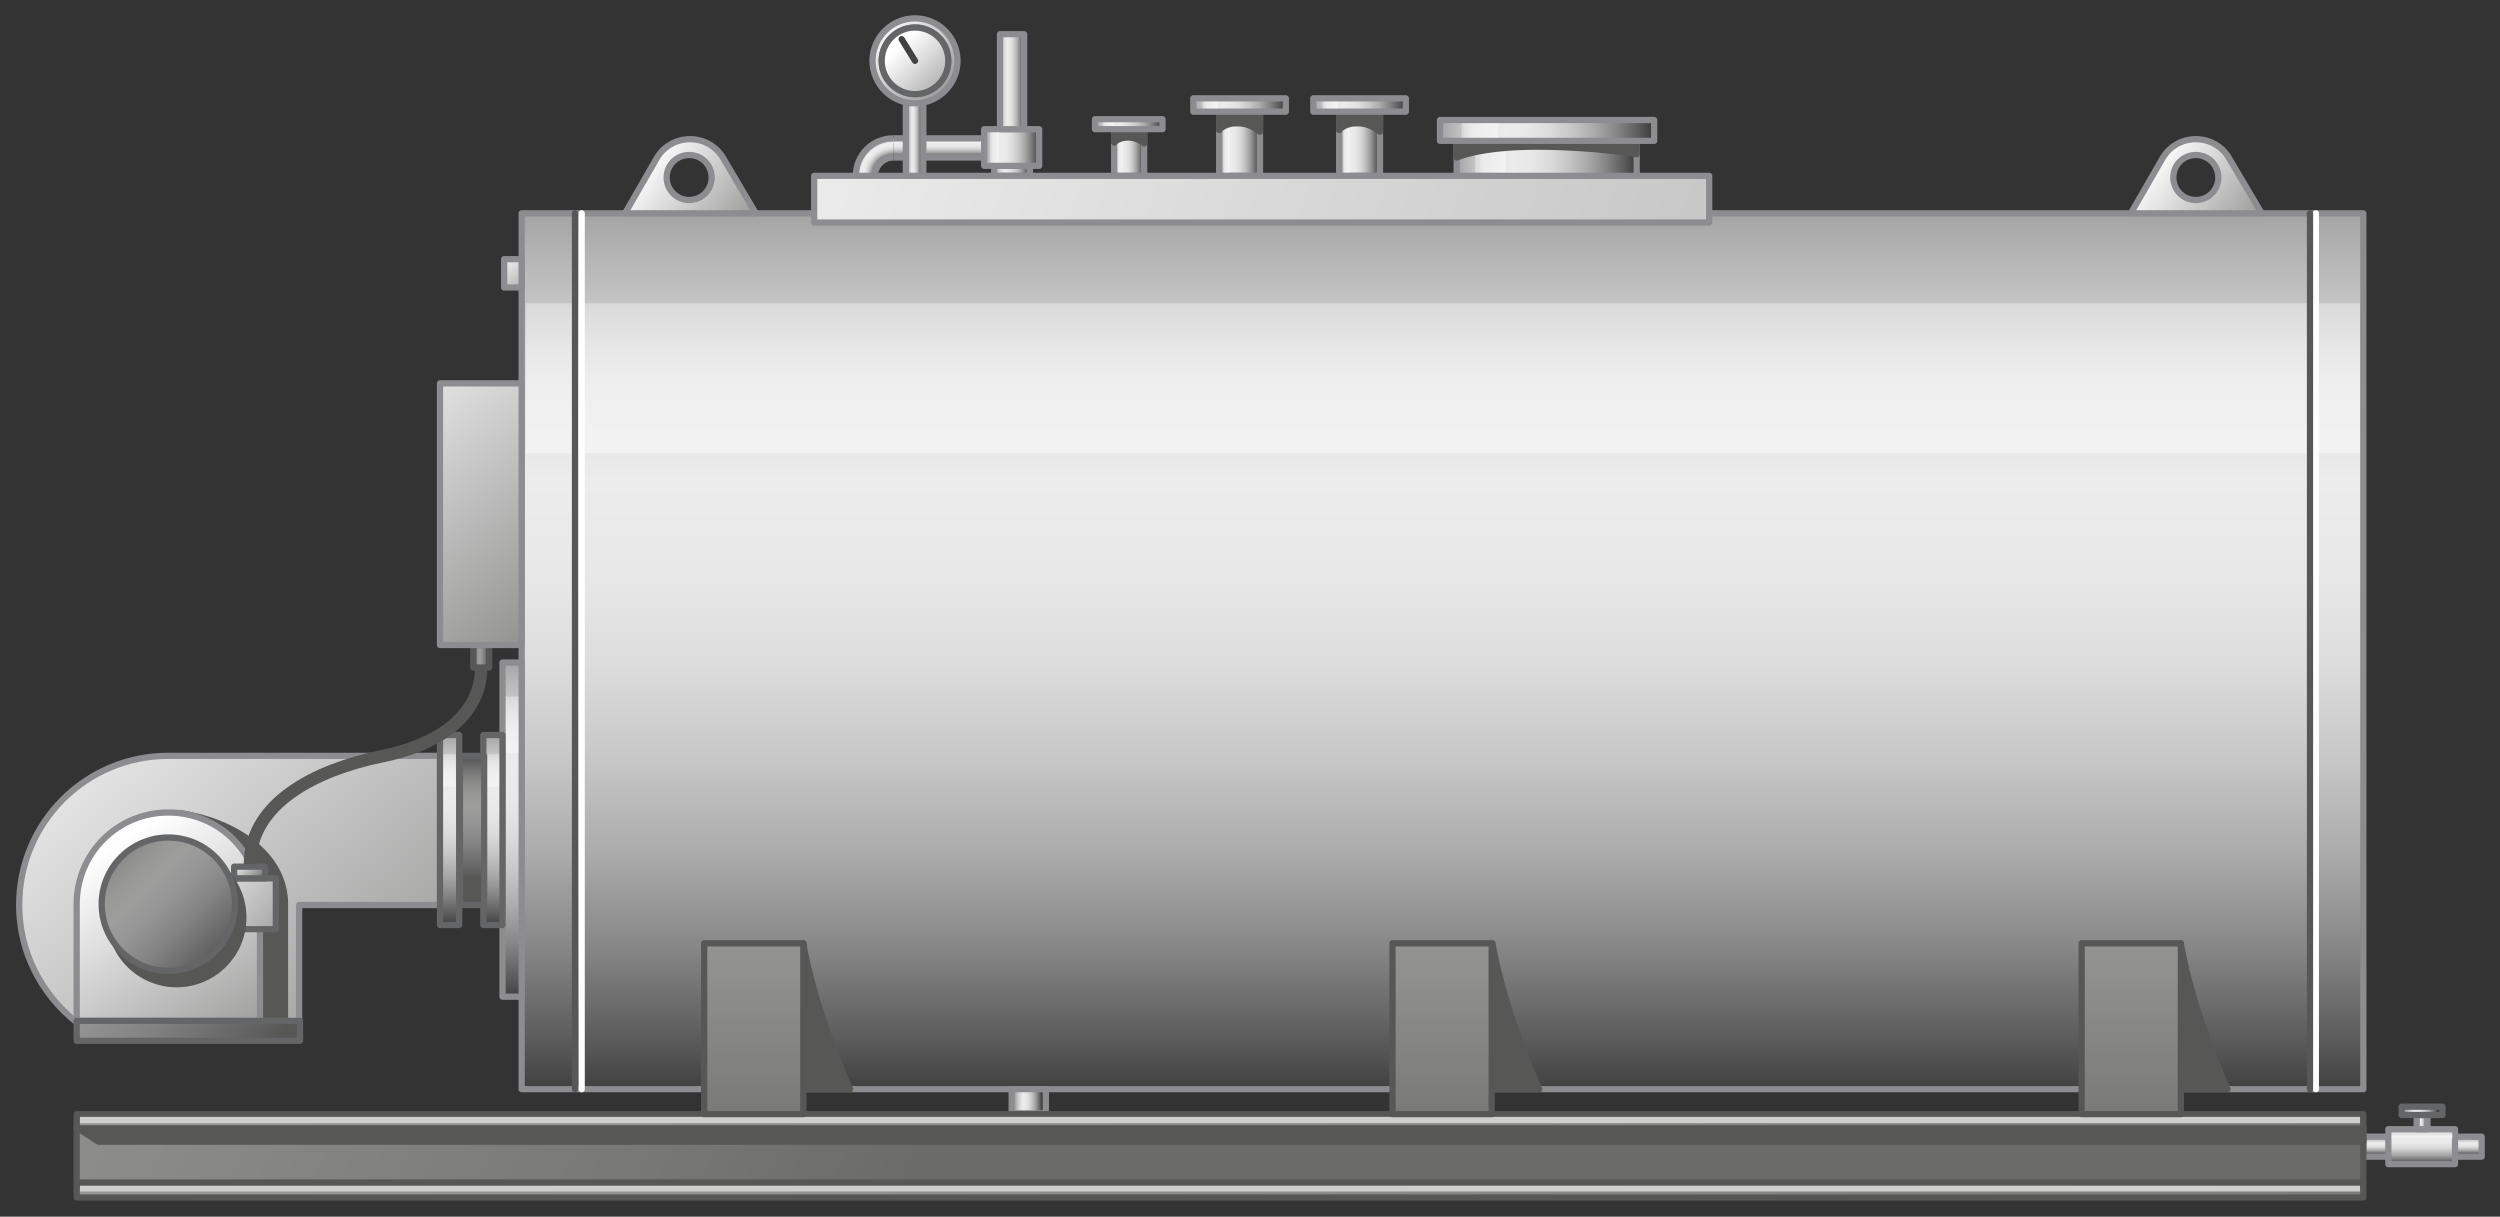 <?xml version="1.0" encoding="utf-8"?>

<!-- Copyright 2016 Siemens AG -->

<!-- Generator: Adobe Illustrator 16.0.4, SVG Export Plug-In . SVG Version: 6.00 Build 0)  -->
<!DOCTYPE svg PUBLIC "-//W3C//DTD SVG 1.1//EN" "http://www.w3.org/Graphics/SVG/1.1/DTD/svg11.dtd">
<svg version="1.1" id="Boiler_Horizontal" xmlns="http://www.w3.org/2000/svg" xmlns:xlink="http://www.w3.org/1999/xlink" x="0px"
	 y="0px" width="300px" height="146px" viewBox="0 0 300 146" enable-background="new 0 0 300 146" xml:space="preserve">
<rect x="0" y="0" width="300" height="146" fill="#333333" stroke="none"/>
<g id="Boiler_Tank">
	<g id="Boiler_Tank_1_">
		<linearGradient id="Shape_1_" gradientUnits="userSpaceOnUse" x1="173.099" y1="25.962" x2="173.099" y2="130.846">
			<stop  offset="0" style="stop-color:#A5A5A5"/>
			<stop  offset="4.758149e-02" style="stop-color:#B5B5B5"/>
			<stop  offset="0.151" style="stop-color:#D3D3D3"/>
			<stop  offset="0.239" style="stop-color:#E5E5E5"/>
			<stop  offset="0.302" style="stop-color:#ECECEC"/>
			<stop  offset="0.407" style="stop-color:#E8E8E8"/>
			<stop  offset="0.514" style="stop-color:#DCDCDC"/>
			<stop  offset="0.621" style="stop-color:#C7C7C7"/>
			<stop  offset="0.729" style="stop-color:#ABABAB"/>
			<stop  offset="0.838" style="stop-color:#868686"/>
			<stop  offset="0.945" style="stop-color:#5A5A5A"/>
			<stop  offset="1" style="stop-color:#404040"/>
		</linearGradient>
		
			<rect id="Shape_8_" x="62.6" y="25.6" fill="url(#Shape_1_)" stroke="#8C8C91" stroke-width="0.75" stroke-linecap="round" stroke-linejoin="round" stroke-miterlimit="10" width="221" height="105.1"/>
		<linearGradient id="Reflection_1_" gradientUnits="userSpaceOnUse" x1="173.118" y1="34.463" x2="173.118" y2="46.731">
			<stop  offset="0" style="stop-color:#F2F2F2;stop-opacity:0.4"/>
			<stop  offset="1" style="stop-color:#F7F7F7;stop-opacity:0.7"/>
		</linearGradient>
		<path id="Reflection_13_" fill="url(#Reflection_1_)" d="M283.2,36.4c-27.7,0-205.1,0-220.1,0v18c14.4,0,176.4,0,220.1,0V36.4z"/>
	</g>
	<g id="Transport_Hooks">
		
			<linearGradient id="Transport_Hook_Right_1_" gradientUnits="userSpaceOnUse" x1="258.057" y1="19.414" x2="273.032" y2="30.769">
			<stop  offset="0" style="stop-color:#FFFFFF"/>
			<stop  offset="1" style="stop-color:#7C7C7B"/>
		</linearGradient>
		
			<path id="Transport_Hook_Right" fill="url(#Transport_Hook_Right_1_)" stroke="#8C8C91" stroke-width="0.75" stroke-linecap="round" stroke-linejoin="round" stroke-miterlimit="10" d="
			M267.5,19L267.5,19c-0.8-1.4-2.3-2.3-4-2.3c-1.7,0-3.2,0.9-4,2.3l-3.8,6.6h15.7L267.5,19z M263.5,24c-1.5,0-2.7-1.2-2.7-2.7
			c0-1.5,1.2-2.7,2.7-2.7c1.5,0,2.7,1.2,2.7,2.7C266.2,22.8,265,24,263.5,24z"/>
		
			<linearGradient id="Transport_Hook_Left_1_" gradientUnits="userSpaceOnUse" x1="77.307" y1="19.413" x2="92.282" y2="30.768">
			<stop  offset="0" style="stop-color:#FFFFFF"/>
			<stop  offset="1" style="stop-color:#7C7C7B"/>
		</linearGradient>
		
			<path id="Transport_Hook_Left" fill="url(#Transport_Hook_Left_1_)" stroke="#8C8C91" stroke-width="0.75" stroke-linecap="round" stroke-linejoin="round" stroke-miterlimit="10" d="
			M86.8,19L86.8,19c-0.8-1.4-2.3-2.3-4-2.3c-1.7,0-3.2,0.9-4,2.3l-3.8,6.6h15.7L86.8,19z M82.7,24c-1.5,0-2.7-1.2-2.7-2.7
			c0-1.5,1.2-2.7,2.7-2.7c1.5,0,2.7,1.2,2.7,2.7C85.4,22.8,84.2,24,82.7,24z"/>
	</g>
	
		<path id="Reflection_Lines" fill="none" stroke="#FFFFFF" stroke-width="0.75" stroke-linecap="round" stroke-linejoin="round" stroke-miterlimit="10" d="
		M69.8,25.6v105.1 M277.9,25.6v105.1"/>
	
		<path id="Devider_Lines" fill="none" stroke="#575756" stroke-width="0.75" stroke-linecap="round" stroke-linejoin="round" stroke-miterlimit="10" d="
		M69,25.6v105.1 M277.2,25.6v105.1"/>
	<linearGradient id="Hinge_1_" gradientUnits="userSpaceOnUse" x1="59.821" y1="30.559" x2="65.076" y2="37.119">
		<stop  offset="0" style="stop-color:#FFFFFF"/>
		<stop  offset="1" style="stop-color:#7C7C7B"/>
	</linearGradient>
	
		<rect id="Hinge" x="60.5" y="31.1" fill="url(#Hinge_1_)" stroke="#8C8C91" stroke-width="0.75" stroke-linecap="round" stroke-linejoin="round" stroke-miterlimit="10" width="2.1" height="3.4"/>
</g>
<g id="Valve_Right">
	
		<linearGradient id="Pipe_Connection_Boiler_Tank_1_" gradientUnits="userSpaceOnUse" x1="121.821" y1="132.18" x2="125.009" y2="132.18">
		<stop  offset="0" style="stop-color:#A5A5A5"/>
		<stop  offset="4.758149e-02" style="stop-color:#B5B5B5"/>
		<stop  offset="0.151" style="stop-color:#D3D3D3"/>
		<stop  offset="0.239" style="stop-color:#E5E5E5"/>
		<stop  offset="0.302" style="stop-color:#ECECEC"/>
		<stop  offset="0.407" style="stop-color:#E8E8E8"/>
		<stop  offset="0.514" style="stop-color:#DCDCDC"/>
		<stop  offset="0.621" style="stop-color:#C7C7C7"/>
		<stop  offset="0.729" style="stop-color:#ABABAB"/>
		<stop  offset="0.838" style="stop-color:#868686"/>
		<stop  offset="0.945" style="stop-color:#5A5A5A"/>
		<stop  offset="1" style="stop-color:#404040"/>
	</linearGradient>
	
		<rect id="Pipe_Connection_Boiler_Tank" x="121.4" y="130.7" fill="url(#Pipe_Connection_Boiler_Tank_1_)" stroke="#8C8C91" stroke-width="0.75" stroke-linecap="round" stroke-linejoin="round" stroke-miterlimit="10" width="4.1" height="2.9"/>
	<g id="Valve__x2B__Pipe">
		
			<linearGradient id="Pipe_Connection_1_" gradientUnits="userSpaceOnUse" x1="290.719" y1="136.615" x2="290.719" y2="138.554">
			<stop  offset="0" style="stop-color:#A5A5A5"/>
			<stop  offset="4.758149e-02" style="stop-color:#B5B5B5"/>
			<stop  offset="0.151" style="stop-color:#D3D3D3"/>
			<stop  offset="0.239" style="stop-color:#E5E5E5"/>
			<stop  offset="0.302" style="stop-color:#ECECEC"/>
			<stop  offset="0.407" style="stop-color:#E8E8E8"/>
			<stop  offset="0.514" style="stop-color:#DCDCDC"/>
			<stop  offset="0.621" style="stop-color:#C7C7C7"/>
			<stop  offset="0.729" style="stop-color:#ABABAB"/>
			<stop  offset="0.838" style="stop-color:#868686"/>
			<stop  offset="0.945" style="stop-color:#5A5A5A"/>
			<stop  offset="1" style="stop-color:#404040"/>
		</linearGradient>
		
			<rect id="Pipe_Connection_8_" x="283.6" y="136.4" fill="url(#Pipe_Connection_1_)" stroke="#8C8C91" stroke-width="0.75" stroke-linecap="round" stroke-linejoin="round" stroke-miterlimit="10" width="14.2" height="2.4"/>
		<g id="Housing_23_">
			<linearGradient id="Shape_2_" gradientUnits="userSpaceOnUse" x1="290.656" y1="135.516" x2="290.656" y2="139.663">
				<stop  offset="0" style="stop-color:#A5A5A5"/>
				<stop  offset="4.758149e-02" style="stop-color:#B5B5B5"/>
				<stop  offset="0.151" style="stop-color:#D3D3D3"/>
				<stop  offset="0.239" style="stop-color:#E5E5E5"/>
				<stop  offset="0.302" style="stop-color:#ECECEC"/>
				<stop  offset="0.407" style="stop-color:#E8E8E8"/>
				<stop  offset="0.514" style="stop-color:#DCDCDC"/>
				<stop  offset="0.621" style="stop-color:#C7C7C7"/>
				<stop  offset="0.729" style="stop-color:#ABABAB"/>
				<stop  offset="0.838" style="stop-color:#868686"/>
				<stop  offset="0.945" style="stop-color:#5A5A5A"/>
				<stop  offset="1" style="stop-color:#404040"/>
			</linearGradient>
			
				<rect id="Shape_50_" x="286.6" y="135.5" fill="url(#Shape_2_)" stroke="#8C8C91" stroke-width="0.75" stroke-linecap="round" stroke-linejoin="round" stroke-miterlimit="10" width="8" height="4.2"/>
			<linearGradient id="Reflection_2_" gradientUnits="userSpaceOnUse" x1="290.656" y1="135.852" x2="290.656" y2="136.337">
				<stop  offset="0" style="stop-color:#F2F2F2;stop-opacity:0.4"/>
				<stop  offset="1" style="stop-color:#F7F7F7;stop-opacity:0.7"/>
			</linearGradient>
			<path id="Reflection_31_" fill="url(#Reflection_2_)" d="M294.3,135.9c-0.4,0-7,0-7.3,0v0.7c0.2,0,6.6,0,7.3,0V135.9z"/>
		</g>
		
			<linearGradient id="Housing_Connection_1_" gradientUnits="userSpaceOnUse" x1="290.143" y1="134.648" x2="291.156" y2="134.648">
			<stop  offset="0" style="stop-color:#A5A5A5"/>
			<stop  offset="4.758149e-02" style="stop-color:#B5B5B5"/>
			<stop  offset="0.151" style="stop-color:#D3D3D3"/>
			<stop  offset="0.239" style="stop-color:#E5E5E5"/>
			<stop  offset="0.302" style="stop-color:#ECECEC"/>
			<stop  offset="0.407" style="stop-color:#E8E8E8"/>
			<stop  offset="0.514" style="stop-color:#DCDCDC"/>
			<stop  offset="0.621" style="stop-color:#C7C7C7"/>
			<stop  offset="0.729" style="stop-color:#ABABAB"/>
			<stop  offset="0.838" style="stop-color:#868686"/>
			<stop  offset="0.945" style="stop-color:#5A5A5A"/>
			<stop  offset="1" style="stop-color:#404040"/>
		</linearGradient>
		
			<rect id="Housing_Connection_10_" x="290" y="133.8" fill="url(#Housing_Connection_1_)" stroke="#8C8C91" stroke-width="0.75" stroke-linecap="round" stroke-linejoin="round" stroke-miterlimit="10" width="1.3" height="1.7"/>
		<linearGradient id="Handle_1_" gradientUnits="userSpaceOnUse" x1="288.735" y1="133.278" x2="292.506" y2="133.278">
			<stop  offset="0" style="stop-color:#A5A5A5"/>
			<stop  offset="4.758149e-02" style="stop-color:#B5B5B5"/>
			<stop  offset="0.151" style="stop-color:#D3D3D3"/>
			<stop  offset="0.239" style="stop-color:#E5E5E5"/>
			<stop  offset="0.302" style="stop-color:#ECECEC"/>
			<stop  offset="0.407" style="stop-color:#E8E8E8"/>
			<stop  offset="0.514" style="stop-color:#DCDCDC"/>
			<stop  offset="0.621" style="stop-color:#C7C7C7"/>
			<stop  offset="0.729" style="stop-color:#ABABAB"/>
			<stop  offset="0.838" style="stop-color:#868686"/>
			<stop  offset="0.945" style="stop-color:#5A5A5A"/>
			<stop  offset="1" style="stop-color:#404040"/>
		</linearGradient>
		
			<rect id="Handle_14_" x="288.2" y="132.8" fill="url(#Handle_1_)" stroke="#646567" stroke-width="0.75" stroke-linecap="round" stroke-linejoin="round" stroke-miterlimit="10" width="4.9" height="1"/>
	</g>
</g>
<g id="Base_2_">
	<g id="Support_Horizontal_Bottom_3_">
		<linearGradient id="Shape_3_" gradientUnits="userSpaceOnUse" x1="-1.9" y1="81.528" x2="373.971" y2="236.88">
			<stop  offset="0" style="stop-color:#9A9A99"/>
			<stop  offset="0.295" style="stop-color:#919190"/>
			<stop  offset="0.777" style="stop-color:#797978"/>
			<stop  offset="1" style="stop-color:#6B6B6A"/>
		</linearGradient>
		
			<rect id="Shape_46_" x="9.2" y="142" fill="url(#Shape_3_)" stroke="#575756" stroke-width="0.75" stroke-linecap="round" stroke-linejoin="round" stroke-miterlimit="10" width="274.4" height="1.7"/>
		
			<line id="Reflection_Line_9_" fill="none" stroke="#CFCFCE" stroke-width="0.75" stroke-linejoin="round" stroke-miterlimit="10" x1="9.6" y1="142.6" x2="283.2" y2="142.6"/>
	</g>
	<g id="Front_2_">
		<linearGradient id="Shape_4_" gradientUnits="userSpaceOnUse" x1="-6.385" y1="53.017" x2="119.115" y2="123.373">
			<stop  offset="0" style="stop-color:#9A9A99"/>
			<stop  offset="0.295" style="stop-color:#919190"/>
			<stop  offset="0.777" style="stop-color:#797978"/>
			<stop  offset="1" style="stop-color:#6B6B6A"/>
		</linearGradient>
		
			<rect id="Shape_45_" x="9.2" y="135.3" fill="url(#Shape_4_)" stroke="#575756" stroke-width="0.75" stroke-linecap="round" stroke-linejoin="round" stroke-miterlimit="10" width="274.4" height="6.6"/>
		
			<polygon id="Shadow_7_" fill="#575756" stroke="#575756" stroke-width="0.75" stroke-linecap="round" stroke-linejoin="round" stroke-miterlimit="10" points="
			283.6,137 11.8,137 9.2,135.3 283.6,135.3 		"/>
	</g>
	<g id="Support_Horizontal_Top_3_">
		<linearGradient id="Shape_5_" gradientUnits="userSpaceOnUse" x1="-1.9" y1="73.215" x2="373.972" y2="228.568">
			<stop  offset="0" style="stop-color:#9A9A99"/>
			<stop  offset="0.295" style="stop-color:#919190"/>
			<stop  offset="0.777" style="stop-color:#797978"/>
			<stop  offset="1" style="stop-color:#6B6B6A"/>
		</linearGradient>
		
			<rect id="Shape_44_" x="9.2" y="133.7" fill="url(#Shape_5_)" stroke="#575756" stroke-width="0.75" stroke-linecap="round" stroke-linejoin="round" stroke-miterlimit="10" width="274.4" height="1.7"/>
		
			<line id="Reflection_Line_8_" fill="none" stroke="#CFCFCE" stroke-width="0.75" stroke-linejoin="round" stroke-miterlimit="10" x1="9.6" y1="134.4" x2="283.2" y2="134.4"/>
	</g>
</g>
<g id="Uprights_Support">
	
		<path id="Shadows" fill="#575756" stroke="#575756" stroke-width="0.75" stroke-linecap="round" stroke-linejoin="round" stroke-miterlimit="10" d="
		M261.7,113.2c0,0,1,7,5.6,17.5h-5.6V113.2z M96.4,130.7h5.6c-4.6-10.5-5.6-17.5-5.6-17.5V130.7z M179.1,130.7h5.6
		c-4.6-10.5-5.6-17.5-5.6-17.5V130.7z"/>
	<linearGradient id="Shape_6_" gradientUnits="userSpaceOnUse" x1="173.099" y1="104.652" x2="173.099" y2="142.621">
		<stop  offset="0" style="stop-color:#9A9A99"/>
		<stop  offset="0.295" style="stop-color:#919190"/>
		<stop  offset="0.777" style="stop-color:#797978"/>
		<stop  offset="1" style="stop-color:#6B6B6A"/>
	</linearGradient>
	
		<path id="Shape" fill="url(#Shape_6_)" stroke="#575756" stroke-width="0.75" stroke-linecap="round" stroke-linejoin="round" stroke-miterlimit="10" d="
		M261.7,133.7h-11.9v-20.5h11.9V133.7z M96.4,113.2H84.5v20.5h11.9V113.2z M179,113.2h-11.9v20.5H179V113.2z"/>
</g>
<g id="Burner">
	<linearGradient id="Housing_3_1_" gradientUnits="userSpaceOnUse" x1="2.936" y1="74.89" x2="61.226" y2="141.22">
		<stop  offset="0" style="stop-color:#FFFFFF"/>
		<stop  offset="1" style="stop-color:#7C7C7B"/>
	</linearGradient>
	
		<path id="Housing_3" fill="url(#Housing_3_1_)" stroke="#8C8C91" stroke-width="0.75" stroke-linecap="round" stroke-linejoin="round" stroke-miterlimit="10" d="
		M20.2,90.7c-9.9,0-17.9,8-17.9,17.9c0,5.7,2.7,10.7,6.8,14h26.8v-14h16.9V90.7H20.2z"/>
	<g id="Connection_Boiler_Tank">
		<linearGradient id="Shape_7_" gradientUnits="userSpaceOnUse" x1="61.462" y1="79.678" x2="61.462" y2="119.663">
			<stop  offset="0" style="stop-color:#A5A5A5"/>
			<stop  offset="4.758149e-02" style="stop-color:#B5B5B5"/>
			<stop  offset="0.151" style="stop-color:#D3D3D3"/>
			<stop  offset="0.239" style="stop-color:#E5E5E5"/>
			<stop  offset="0.302" style="stop-color:#ECECEC"/>
			<stop  offset="0.407" style="stop-color:#E8E8E8"/>
			<stop  offset="0.514" style="stop-color:#DCDCDC"/>
			<stop  offset="0.621" style="stop-color:#C7C7C7"/>
			<stop  offset="0.729" style="stop-color:#ABABAB"/>
			<stop  offset="0.838" style="stop-color:#868686"/>
			<stop  offset="0.945" style="stop-color:#5A5A5A"/>
			<stop  offset="1" style="stop-color:#404040"/>
		</linearGradient>
		
			<rect id="Shape_51_" x="60.3" y="79.5" fill="url(#Shape_7_)" stroke="#8C8C91" stroke-width="0.75" stroke-linecap="round" stroke-linejoin="round" stroke-miterlimit="10" width="2.3" height="40.1"/>
		<linearGradient id="Reflection_3_" gradientUnits="userSpaceOnUse" x1="61.467" y1="82.918" x2="61.467" y2="87.595">
			<stop  offset="0" style="stop-color:#F2F2F2;stop-opacity:0.4"/>
			<stop  offset="1" style="stop-color:#F7F7F7;stop-opacity:0.7"/>
		</linearGradient>
		<path id="Reflection_32_" fill="url(#Reflection_3_)" d="M62.2,83.6c-0.2,0-1.4,0-1.5,0v6.8c0.1,0,1.2,0,1.5,0V83.6z"/>
	</g>
	<g id="Flange_2">
		<linearGradient id="Shape_9_" gradientUnits="userSpaceOnUse" x1="59.171" y1="88.255" x2="59.171" y2="111.005">
			<stop  offset="0" style="stop-color:#A5A5A5"/>
			<stop  offset="4.758149e-02" style="stop-color:#B5B5B5"/>
			<stop  offset="0.151" style="stop-color:#D3D3D3"/>
			<stop  offset="0.239" style="stop-color:#E5E5E5"/>
			<stop  offset="0.302" style="stop-color:#ECECEC"/>
			<stop  offset="0.407" style="stop-color:#E8E8E8"/>
			<stop  offset="0.514" style="stop-color:#DCDCDC"/>
			<stop  offset="0.621" style="stop-color:#C7C7C7"/>
			<stop  offset="0.729" style="stop-color:#ABABAB"/>
			<stop  offset="0.838" style="stop-color:#868686"/>
			<stop  offset="0.945" style="stop-color:#5A5A5A"/>
			<stop  offset="1" style="stop-color:#404040"/>
		</linearGradient>
		
			<rect id="Shape_52_" x="58" y="88.2" fill="url(#Shape_9_)" stroke="#646567" stroke-width="0.75" stroke-linecap="round" stroke-linejoin="round" stroke-miterlimit="10" width="2.3" height="22.8"/>
		<linearGradient id="Reflection_4_" gradientUnits="userSpaceOnUse" x1="59.177" y1="90.099" x2="59.177" y2="92.759">
			<stop  offset="0" style="stop-color:#F2F2F2;stop-opacity:0.4"/>
			<stop  offset="1" style="stop-color:#F7F7F7;stop-opacity:0.7"/>
		</linearGradient>
		<path id="Reflection_33_" fill="url(#Reflection_4_)" d="M59.9,90.5c-0.2,0-1.4,0-1.5,0v3.9c0.1,0,1.2,0,1.5,0V90.5z"/>
	</g>
	<linearGradient id="Intermediate_Piece_1_" gradientUnits="userSpaceOnUse" x1="56.589" y1="90.969" x2="56.589" y2="105.336">
		<stop  offset="0" style="stop-color:#575756"/>
		<stop  offset="1.586480e-02" style="stop-color:#5D5C5C"/>
		<stop  offset="0.117" style="stop-color:#797878"/>
		<stop  offset="0.218" style="stop-color:#8D8D8C"/>
		<stop  offset="0.319" style="stop-color:#999998"/>
		<stop  offset="0.418" style="stop-color:#9D9D9C"/>
		<stop  offset="0.54" style="stop-color:#979696"/>
		<stop  offset="0.712" style="stop-color:#848484"/>
		<stop  offset="0.913" style="stop-color:#676666"/>
		<stop  offset="1" style="stop-color:#575756"/>
	</linearGradient>
	
		<rect id="Intermediate_Piece" x="55.2" y="90.7" fill="url(#Intermediate_Piece_1_)" stroke="#646567" stroke-width="0.75" stroke-linecap="round" stroke-linejoin="round" stroke-miterlimit="10" width="2.9" height="17.9"/>
	<g id="Flange_1">
		<linearGradient id="Shape_10_" gradientUnits="userSpaceOnUse" x1="53.989" y1="88.255" x2="53.989" y2="111.005">
			<stop  offset="0" style="stop-color:#A5A5A5"/>
			<stop  offset="4.758149e-02" style="stop-color:#B5B5B5"/>
			<stop  offset="0.151" style="stop-color:#D3D3D3"/>
			<stop  offset="0.239" style="stop-color:#E5E5E5"/>
			<stop  offset="0.302" style="stop-color:#ECECEC"/>
			<stop  offset="0.407" style="stop-color:#E8E8E8"/>
			<stop  offset="0.514" style="stop-color:#DCDCDC"/>
			<stop  offset="0.621" style="stop-color:#C7C7C7"/>
			<stop  offset="0.729" style="stop-color:#ABABAB"/>
			<stop  offset="0.838" style="stop-color:#868686"/>
			<stop  offset="0.945" style="stop-color:#5A5A5A"/>
			<stop  offset="1" style="stop-color:#404040"/>
		</linearGradient>
		
			<rect id="Shape_53_" x="52.8" y="88.2" fill="url(#Shape_10_)" stroke="#646567" stroke-width="0.75" stroke-linecap="round" stroke-linejoin="round" stroke-miterlimit="10" width="2.3" height="22.8"/>
		<linearGradient id="Reflection_5_" gradientUnits="userSpaceOnUse" x1="53.994" y1="90.099" x2="53.994" y2="92.759">
			<stop  offset="0" style="stop-color:#F2F2F2;stop-opacity:0.4"/>
			<stop  offset="1" style="stop-color:#F7F7F7;stop-opacity:0.7"/>
		</linearGradient>
		<path id="Reflection_34_" fill="url(#Reflection_5_)" d="M54.7,90.5c-0.2,0-1.4,0-1.5,0v3.9c0.1,0,1.2,0,1.5,0V90.5z"/>
	</g>
	
		<path id="Shadow_Housing_2" fill="#575756" stroke="#575756" stroke-width="0.75" stroke-linecap="round" stroke-linejoin="round" stroke-miterlimit="10" d="
		M21.7,97.6c5.4,0.7,9.5,5.3,9.5,10.9v14h3v-14C34.2,102.4,27.9,98.5,21.7,97.6z"/>
	<linearGradient id="Housing_2_1_" gradientUnits="userSpaceOnUse" x1="12.614" y1="102.086" x2="32.77" y2="133.62">
		<stop  offset="0" style="stop-color:#FFFFFF"/>
		<stop  offset="1" style="stop-color:#7C7C7B"/>
	</linearGradient>
	
		<path id="Housing_2" fill="url(#Housing_2_1_)" stroke="#8C8C91" stroke-width="0.75" stroke-linecap="round" stroke-linejoin="round" stroke-miterlimit="10" d="
		M31.2,108.5c0-6.1-4.9-11-11-11c-6.1,0-11,4.9-11,11v14h22V108.5z"/>
	<linearGradient id="Bottom_Element_1_" gradientUnits="userSpaceOnUse" x1="-7.211" y1="101.717" x2="29.84" y2="129.076">
		<stop  offset="0" style="stop-color:#575756"/>
		<stop  offset="1.586480e-02" style="stop-color:#5D5C5C"/>
		<stop  offset="0.117" style="stop-color:#797878"/>
		<stop  offset="0.218" style="stop-color:#8D8D8C"/>
		<stop  offset="0.319" style="stop-color:#999998"/>
		<stop  offset="0.418" style="stop-color:#9D9D9C"/>
		<stop  offset="0.54" style="stop-color:#979696"/>
		<stop  offset="0.712" style="stop-color:#848484"/>
		<stop  offset="0.913" style="stop-color:#676666"/>
		<stop  offset="1" style="stop-color:#575756"/>
	</linearGradient>
	
		<rect id="Bottom_Element" x="9.2" y="122.5" fill="url(#Bottom_Element_1_)" stroke="#646567" stroke-width="0.75" stroke-linecap="round" stroke-linejoin="round" stroke-miterlimit="10" width="26.8" height="2.4"/>
	<g id="Electric_Connection">
		<linearGradient id="Housing_2_" gradientUnits="userSpaceOnUse" x1="22.137" y1="101.585" x2="38.848" y2="116.285">
			<stop  offset="0" style="stop-color:#FFFFFF"/>
			<stop  offset="1" style="stop-color:#7C7C7B"/>
		</linearGradient>
		
			<rect id="Housing_1_" x="26.8" y="105.4" fill="url(#Housing_2_)" stroke="#646567" stroke-width="0.75" stroke-linecap="round" stroke-linejoin="round" stroke-miterlimit="10" width="6.3" height="6.1"/>
		
			<linearGradient id="Electric_Connection_1_" gradientUnits="userSpaceOnUse" x1="28.561" y1="103.21" x2="30.849" y2="105.699">
			<stop  offset="0" style="stop-color:#FFFFFF"/>
			<stop  offset="1" style="stop-color:#7C7C7B"/>
		</linearGradient>
		
			<rect id="Electric_Connection_8_" x="28.1" y="104" fill="url(#Electric_Connection_1_)" stroke="#646567" stroke-width="0.75" stroke-linecap="round" stroke-linejoin="round" stroke-miterlimit="10" width="3.7" height="1.4"/>
	</g>
	
		<circle id="Shadow_Housing_1" fill="#575756" stroke="#575756" stroke-width="0.75" stroke-linecap="round" stroke-linejoin="round" stroke-miterlimit="10" cx="21.2" cy="110.1" r="8"/>
	<linearGradient id="Housing_1_1_" gradientUnits="userSpaceOnUse" x1="11.941" y1="99.998" x2="26.346" y2="114.897">
		<stop  offset="0" style="stop-color:#575756"/>
		<stop  offset="1.586480e-02" style="stop-color:#5D5C5C"/>
		<stop  offset="0.117" style="stop-color:#797878"/>
		<stop  offset="0.218" style="stop-color:#8D8D8C"/>
		<stop  offset="0.319" style="stop-color:#999998"/>
		<stop  offset="0.418" style="stop-color:#9D9D9C"/>
		<stop  offset="0.54" style="stop-color:#979696"/>
		<stop  offset="0.712" style="stop-color:#848484"/>
		<stop  offset="0.913" style="stop-color:#676666"/>
		<stop  offset="1" style="stop-color:#575756"/>
	</linearGradient>
	
		<circle id="Housing_1" fill="url(#Housing_1_1_)" stroke="#646567" stroke-width="0.75" stroke-linecap="round" stroke-linejoin="round" stroke-miterlimit="10" cx="20.2" cy="108.5" r="8"/>
</g>
<g id="Valves__x2B__Pressure_Controller">
	<g id="Outlet">
		<g id="Connection_Pipe_3_">
			<linearGradient id="Shape_11_" gradientUnits="userSpaceOnUse" x1="175.002" y1="19.002" x2="196.107" y2="19.002">
				<stop  offset="0" style="stop-color:#A5A5A5"/>
				<stop  offset="4.758149e-02" style="stop-color:#B5B5B5"/>
				<stop  offset="0.151" style="stop-color:#D3D3D3"/>
				<stop  offset="0.239" style="stop-color:#E5E5E5"/>
				<stop  offset="0.302" style="stop-color:#ECECEC"/>
				<stop  offset="0.407" style="stop-color:#E8E8E8"/>
				<stop  offset="0.514" style="stop-color:#DCDCDC"/>
				<stop  offset="0.621" style="stop-color:#C7C7C7"/>
				<stop  offset="0.729" style="stop-color:#ABABAB"/>
				<stop  offset="0.838" style="stop-color:#868686"/>
				<stop  offset="0.945" style="stop-color:#5A5A5A"/>
				<stop  offset="1" style="stop-color:#404040"/>
			</linearGradient>
			
				<rect id="Shape_199_" x="174.8" y="16.9" fill="url(#Shape_11_)" stroke="#8C8C91" stroke-width="0.75" stroke-linecap="round" stroke-linejoin="round" stroke-miterlimit="10" width="21.6" height="4.3"/>
			<linearGradient id="Reflection_6_" gradientUnits="userSpaceOnUse" x1="176.844" y1="18.994" x2="178.05" y2="18.994">
				<stop  offset="0" style="stop-color:#F2F2F2;stop-opacity:0.4"/>
				<stop  offset="1" style="stop-color:#F7F7F7;stop-opacity:0.7"/>
			</linearGradient>
			<path id="Reflection_38_" fill="url(#Reflection_6_)" d="M177,17.3c0,3.5,0,2.7,0,3.4h3.7c0-0.6,0-3.1,0-3.4H177z"/>
		</g>
		
			<path id="Shadow_3_" fill="#575756" stroke="#575756" stroke-width="0.75" stroke-linecap="round" stroke-linejoin="round" stroke-miterlimit="10" d="
			M174.8,18.9v-2h21.6v1.6c0,0-5.2-0.9-12-0.9C177.6,17.6,174.8,18.9,174.8,18.9z"/>
		<g id="Flange_3_">
			<linearGradient id="Shape_12_" gradientUnits="userSpaceOnUse" x1="173.017" y1="15.617" x2="198.079" y2="15.617">
				<stop  offset="0" style="stop-color:#A5A5A5"/>
				<stop  offset="4.758149e-02" style="stop-color:#B5B5B5"/>
				<stop  offset="0.151" style="stop-color:#D3D3D3"/>
				<stop  offset="0.239" style="stop-color:#E5E5E5"/>
				<stop  offset="0.302" style="stop-color:#ECECEC"/>
				<stop  offset="0.407" style="stop-color:#E8E8E8"/>
				<stop  offset="0.514" style="stop-color:#DCDCDC"/>
				<stop  offset="0.621" style="stop-color:#C7C7C7"/>
				<stop  offset="0.729" style="stop-color:#ABABAB"/>
				<stop  offset="0.838" style="stop-color:#868686"/>
				<stop  offset="0.945" style="stop-color:#5A5A5A"/>
				<stop  offset="1" style="stop-color:#404040"/>
			</linearGradient>
			
				<rect id="Shape_54_" x="172.8" y="14.4" fill="url(#Shape_12_)" stroke="#8C8C91" stroke-width="0.75" stroke-linecap="round" stroke-linejoin="round" stroke-miterlimit="10" width="25.7" height="2.5"/>
			<linearGradient id="Reflection_7_" gradientUnits="userSpaceOnUse" x1="175.215" y1="15.62" x2="176.644" y2="15.62">
				<stop  offset="0" style="stop-color:#F2F2F2;stop-opacity:0.4"/>
				<stop  offset="1" style="stop-color:#F7F7F7;stop-opacity:0.7"/>
			</linearGradient>
			<path id="Reflection_35_" fill="url(#Reflection_7_)" d="M175.4,14.8c0,2,0,0.6,0,1.7h4.4c0-1,0,1.4,0-1.7H175.4z"/>
		</g>
	</g>
	<g id="Valve_4">
		<g id="Connection_Pipe_2_">
			<linearGradient id="Shape_13_" gradientUnits="userSpaceOnUse" x1="160.707" y1="17.264" x2="165.477" y2="17.264">
				<stop  offset="0" style="stop-color:#A5A5A5"/>
				<stop  offset="4.758149e-02" style="stop-color:#B5B5B5"/>
				<stop  offset="0.151" style="stop-color:#D3D3D3"/>
				<stop  offset="0.239" style="stop-color:#E5E5E5"/>
				<stop  offset="0.302" style="stop-color:#ECECEC"/>
				<stop  offset="0.407" style="stop-color:#E8E8E8"/>
				<stop  offset="0.514" style="stop-color:#DCDCDC"/>
				<stop  offset="0.621" style="stop-color:#C7C7C7"/>
				<stop  offset="0.729" style="stop-color:#ABABAB"/>
				<stop  offset="0.838" style="stop-color:#868686"/>
				<stop  offset="0.945" style="stop-color:#5A5A5A"/>
				<stop  offset="1" style="stop-color:#404040"/>
			</linearGradient>
			
				<rect id="Shape_202_" x="160.7" y="13.4" fill="url(#Shape_13_)" stroke="#8C8C91" stroke-width="0.75" stroke-linecap="round" stroke-linejoin="round" stroke-miterlimit="10" width="4.9" height="7.7"/>
			<linearGradient id="Reflection_8_" gradientUnits="userSpaceOnUse" x1="161.125" y1="17.249" x2="161.397" y2="17.249">
				<stop  offset="0" style="stop-color:#F2F2F2;stop-opacity:0.4"/>
				<stop  offset="1" style="stop-color:#F7F7F7;stop-opacity:0.7"/>
			</linearGradient>
			<path id="Reflection_77_" fill="url(#Reflection_8_)" d="M161.2,13.8c0,0.6,0,6.6,0,7h0.8c0-0.3,0-6,0-7H161.2z"/>
		</g>
		
			<path id="Shadow_2_" fill="#575756" stroke="#575756" stroke-width="0.75" stroke-linecap="round" stroke-linejoin="round" stroke-miterlimit="10" d="
			M160.7,15.6v-2.2h4.9v2.4c0,0-1.1-1-2.6-1C161.4,14.7,160.7,15.6,160.7,15.6z"/>
		<g id="Flange_2_">
			<linearGradient id="Shape_14_" gradientUnits="userSpaceOnUse" x1="157.675" y1="12.588" x2="168.494" y2="12.588">
				<stop  offset="0" style="stop-color:#A5A5A5"/>
				<stop  offset="4.758149e-02" style="stop-color:#B5B5B5"/>
				<stop  offset="0.151" style="stop-color:#D3D3D3"/>
				<stop  offset="0.239" style="stop-color:#E5E5E5"/>
				<stop  offset="0.302" style="stop-color:#ECECEC"/>
				<stop  offset="0.407" style="stop-color:#E8E8E8"/>
				<stop  offset="0.514" style="stop-color:#DCDCDC"/>
				<stop  offset="0.621" style="stop-color:#C7C7C7"/>
				<stop  offset="0.729" style="stop-color:#ABABAB"/>
				<stop  offset="0.838" style="stop-color:#868686"/>
				<stop  offset="0.945" style="stop-color:#5A5A5A"/>
				<stop  offset="1" style="stop-color:#404040"/>
			</linearGradient>
			
				<rect id="Shape_201_" x="157.6" y="11.8" fill="url(#Shape_14_)" stroke="#8C8C91" stroke-width="0.75" stroke-linecap="round" stroke-linejoin="round" stroke-miterlimit="10" width="11.1" height="1.6"/>
			<linearGradient id="Reflection_9_" gradientUnits="userSpaceOnUse" x1="158.624" y1="12.598" x2="159.241" y2="12.598">
				<stop  offset="0" style="stop-color:#F2F2F2;stop-opacity:0.4"/>
				<stop  offset="1" style="stop-color:#F7F7F7;stop-opacity:0.7"/>
			</linearGradient>
			<path id="Reflection_76_" fill="url(#Reflection_9_)" d="M158.7,12.2c0,1,0,0.3,0,0.8h1.9c0-0.5,0,0.7,0-0.8H158.7z"/>
		</g>
	</g>
	<g id="Valve_3">
		<g id="Connection_Pipe_1_">
			<linearGradient id="Shape_15_" gradientUnits="userSpaceOnUse" x1="146.315" y1="17.264" x2="151.086" y2="17.264">
				<stop  offset="0" style="stop-color:#A5A5A5"/>
				<stop  offset="4.758149e-02" style="stop-color:#B5B5B5"/>
				<stop  offset="0.151" style="stop-color:#D3D3D3"/>
				<stop  offset="0.239" style="stop-color:#E5E5E5"/>
				<stop  offset="0.302" style="stop-color:#ECECEC"/>
				<stop  offset="0.407" style="stop-color:#E8E8E8"/>
				<stop  offset="0.514" style="stop-color:#DCDCDC"/>
				<stop  offset="0.621" style="stop-color:#C7C7C7"/>
				<stop  offset="0.729" style="stop-color:#ABABAB"/>
				<stop  offset="0.838" style="stop-color:#868686"/>
				<stop  offset="0.945" style="stop-color:#5A5A5A"/>
				<stop  offset="1" style="stop-color:#404040"/>
			</linearGradient>
			
				<rect id="Shape_203_" x="146.3" y="13.4" fill="url(#Shape_15_)" stroke="#8C8C91" stroke-width="0.75" stroke-linecap="round" stroke-linejoin="round" stroke-miterlimit="10" width="4.9" height="7.7"/>
			<linearGradient id="Reflection_10_" gradientUnits="userSpaceOnUse" x1="146.733" y1="17.249" x2="147.005" y2="17.249">
				<stop  offset="0" style="stop-color:#F2F2F2;stop-opacity:0.4"/>
				<stop  offset="1" style="stop-color:#F7F7F7;stop-opacity:0.7"/>
			</linearGradient>
			<path id="Reflection_78_" fill="url(#Reflection_10_)" d="M146.8,13.8c0,0.6,0,6.6,0,7h0.8c0-0.3,0-6,0-7H146.8z"/>
		</g>
		
			<path id="Shadow_1_" fill="#575756" stroke="#575756" stroke-width="0.75" stroke-linecap="round" stroke-linejoin="round" stroke-miterlimit="10" d="
			M146.3,15.6v-2.2h4.9v2.4c0,0-1.1-1-2.6-1C147,14.7,146.3,15.6,146.3,15.6z"/>
		<g id="Flange_1_">
			<linearGradient id="Shape_16_" gradientUnits="userSpaceOnUse" x1="143.284" y1="12.588" x2="154.103" y2="12.588">
				<stop  offset="0" style="stop-color:#A5A5A5"/>
				<stop  offset="4.758149e-02" style="stop-color:#B5B5B5"/>
				<stop  offset="0.151" style="stop-color:#D3D3D3"/>
				<stop  offset="0.239" style="stop-color:#E5E5E5"/>
				<stop  offset="0.302" style="stop-color:#ECECEC"/>
				<stop  offset="0.407" style="stop-color:#E8E8E8"/>
				<stop  offset="0.514" style="stop-color:#DCDCDC"/>
				<stop  offset="0.621" style="stop-color:#C7C7C7"/>
				<stop  offset="0.729" style="stop-color:#ABABAB"/>
				<stop  offset="0.838" style="stop-color:#868686"/>
				<stop  offset="0.945" style="stop-color:#5A5A5A"/>
				<stop  offset="1" style="stop-color:#404040"/>
			</linearGradient>
			
				<rect id="Shape_200_" x="143.2" y="11.8" fill="url(#Shape_16_)" stroke="#8C8C91" stroke-width="0.75" stroke-linecap="round" stroke-linejoin="round" stroke-miterlimit="10" width="11.1" height="1.6"/>
			<linearGradient id="Reflection_11_" gradientUnits="userSpaceOnUse" x1="144.232" y1="12.598" x2="144.85" y2="12.598">
				<stop  offset="0" style="stop-color:#F2F2F2;stop-opacity:0.4"/>
				<stop  offset="1" style="stop-color:#F7F7F7;stop-opacity:0.7"/>
			</linearGradient>
			<path id="Reflection_53_" fill="url(#Reflection_11_)" d="M144.3,12.2c0,1,0,0.3,0,0.8h1.9c0-0.5,0,0.7,0-0.8H144.3z"/>
		</g>
	</g>
	<g id="Valve_2">
		<g id="Connection_Pipe">
			<linearGradient id="Shape_17_" gradientUnits="userSpaceOnUse" x1="133.739" y1="18.316" x2="137.213" y2="18.316">
				<stop  offset="0" style="stop-color:#A5A5A5"/>
				<stop  offset="4.758149e-02" style="stop-color:#B5B5B5"/>
				<stop  offset="0.151" style="stop-color:#D3D3D3"/>
				<stop  offset="0.239" style="stop-color:#E5E5E5"/>
				<stop  offset="0.302" style="stop-color:#ECECEC"/>
				<stop  offset="0.407" style="stop-color:#E8E8E8"/>
				<stop  offset="0.514" style="stop-color:#DCDCDC"/>
				<stop  offset="0.621" style="stop-color:#C7C7C7"/>
				<stop  offset="0.729" style="stop-color:#ABABAB"/>
				<stop  offset="0.838" style="stop-color:#868686"/>
				<stop  offset="0.945" style="stop-color:#5A5A5A"/>
				<stop  offset="1" style="stop-color:#404040"/>
			</linearGradient>
			
				<rect id="Shape_205_" x="133.7" y="15.5" fill="url(#Shape_17_)" stroke="#8C8C91" stroke-width="0.75" stroke-linecap="round" stroke-linejoin="round" stroke-miterlimit="10" width="3.6" height="5.6"/>
			<linearGradient id="Reflection_12_" gradientUnits="userSpaceOnUse" x1="134.043" y1="18.316" x2="134.242" y2="18.316">
				<stop  offset="0" style="stop-color:#F2F2F2;stop-opacity:0.4"/>
				<stop  offset="1" style="stop-color:#F7F7F7;stop-opacity:0.7"/>
			</linearGradient>
			<path id="Reflection_80_" fill="url(#Reflection_12_)" d="M134.1,15.9c0,0.4,0,4.6,0,4.8h0.6c0-0.2,0-4.2,0-4.8H134.1z"/>
		</g>
		
			<path id="Shadow" fill="#575756" stroke="#575756" stroke-width="0.75" stroke-linecap="round" stroke-linejoin="round" stroke-miterlimit="10" d="
			M133.7,17.1v-1.6h3.6v1.7c0,0-0.8-0.7-1.9-0.7C134.2,16.5,133.7,17.1,133.7,17.1z"/>
		<g id="Flange">
			<linearGradient id="Shape_18_" gradientUnits="userSpaceOnUse" x1="131.531" y1="14.911" x2="139.41" y2="14.911">
				<stop  offset="0" style="stop-color:#A5A5A5"/>
				<stop  offset="4.758149e-02" style="stop-color:#B5B5B5"/>
				<stop  offset="0.151" style="stop-color:#D3D3D3"/>
				<stop  offset="0.239" style="stop-color:#E5E5E5"/>
				<stop  offset="0.302" style="stop-color:#ECECEC"/>
				<stop  offset="0.407" style="stop-color:#E8E8E8"/>
				<stop  offset="0.514" style="stop-color:#DCDCDC"/>
				<stop  offset="0.621" style="stop-color:#C7C7C7"/>
				<stop  offset="0.729" style="stop-color:#ABABAB"/>
				<stop  offset="0.838" style="stop-color:#868686"/>
				<stop  offset="0.945" style="stop-color:#5A5A5A"/>
				<stop  offset="1" style="stop-color:#404040"/>
			</linearGradient>
			
				<rect id="Shape_204_" x="131.4" y="14.3" fill="url(#Shape_18_)" stroke="#8C8C91" stroke-width="0.75" stroke-linecap="round" stroke-linejoin="round" stroke-miterlimit="10" width="8.1" height="1.2"/>
			<linearGradient id="Reflection_14_" gradientUnits="userSpaceOnUse" x1="132.222" y1="14.909" x2="132.672" y2="14.909">
				<stop  offset="0" style="stop-color:#F2F2F2;stop-opacity:0.4"/>
				<stop  offset="1" style="stop-color:#F7F7F7;stop-opacity:0.7"/>
			</linearGradient>
			<path id="Reflection_79_" fill="url(#Reflection_14_)" d="M132.3,14.7c0,0.5,0,0.1,0,0.4h1.4c0-0.3,0,0.4,0-0.4H132.3z"/>
		</g>
	</g>
	<g id="Valve_1">
		<g id="Pipe_Horizontal_4_">
			<linearGradient id="Shape_19_" gradientUnits="userSpaceOnUse" x1="112.673" y1="16.616" x2="112.673" y2="18.85">
				<stop  offset="0" style="stop-color:#A5A5A5"/>
				<stop  offset="4.758149e-02" style="stop-color:#B5B5B5"/>
				<stop  offset="0.151" style="stop-color:#D3D3D3"/>
				<stop  offset="0.239" style="stop-color:#E5E5E5"/>
				<stop  offset="0.302" style="stop-color:#ECECEC"/>
				<stop  offset="0.407" style="stop-color:#E8E8E8"/>
				<stop  offset="0.514" style="stop-color:#DCDCDC"/>
				<stop  offset="0.621" style="stop-color:#C7C7C7"/>
				<stop  offset="0.729" style="stop-color:#ABABAB"/>
				<stop  offset="0.838" style="stop-color:#868686"/>
				<stop  offset="0.945" style="stop-color:#5A5A5A"/>
				<stop  offset="1" style="stop-color:#404040"/>
			</linearGradient>
			<rect id="Shape_56_" x="107.2" y="16.6" fill="url(#Shape_19_)" width="10.9" height="2.3"/>
			<linearGradient id="Reflection_15_" gradientUnits="userSpaceOnUse" x1="112.673" y1="16.768" x2="112.673" y2="17.085">
				<stop  offset="0" style="stop-color:#F2F2F2;stop-opacity:0.4"/>
				<stop  offset="1" style="stop-color:#F7F7F7;stop-opacity:0.7"/>
			</linearGradient>
			<rect id="Reflection_37_" x="107.2" y="16.8" fill="url(#Reflection_15_)" width="10.9" height="0.4"/>
			<path id="Outline_12_" fill="none" stroke="#8C8C91" stroke-width="0.75" stroke-miterlimit="10" d="M107.2,16.6h10.9
				 M118.1,18.9h-10.9"/>
		</g>
		<g id="_x39_0_Degree_Pipe_10_">
			<radialGradient id="Shape_20_" cx="107.196" cy="21.081" r="4.382" gradientUnits="userSpaceOnUse">
				<stop  offset="0.5" style="stop-color:#404040"/>
				<stop  offset="0.513" style="stop-color:#4C4C4C"/>
				<stop  offset="0.57" style="stop-color:#7C7C7C"/>
				<stop  offset="0.626" style="stop-color:#A5A5A5"/>
				<stop  offset="0.682" style="stop-color:#C4C4C4"/>
				<stop  offset="0.735" style="stop-color:#DADADA"/>
				<stop  offset="0.786" style="stop-color:#E7E7E7"/>
				<stop  offset="0.832" style="stop-color:#ECECEC"/>
				<stop  offset="0.872" style="stop-color:#E8E8E8"/>
				<stop  offset="0.912" style="stop-color:#DCDCDC"/>
				<stop  offset="0.952" style="stop-color:#C8C8C8"/>
				<stop  offset="0.991" style="stop-color:#ACACAC"/>
				<stop  offset="1" style="stop-color:#A5A5A5"/>
			</radialGradient>
			<path id="Shape_55_" fill="url(#Shape_20_)" d="M102.7,21.1c0-2.5,2-4.5,4.5-4.5v2.3c-1.2,0-2.2,1-2.2,2.2H102.7z"/>
			<radialGradient id="Reflection_16_" cx="107.208" cy="21.065" r="4.101" gradientUnits="userSpaceOnUse">
				<stop  offset="0.916" style="stop-color:#F7F7F7;stop-opacity:0.7"/>
				<stop  offset="1" style="stop-color:#F2F2F2;stop-opacity:0.4"/>
			</radialGradient>
			<path id="Reflection_36_" fill="url(#Reflection_16_)" d="M103.4,21.1c0-2.1,1.7-3.8,3.8-3.8c0,0,0,0,0,0v-0.4l0,0
				c-2.3,0-4.2,1.9-4.2,4.2c0,0,0,0,0,0L103.4,21.1C103.4,21.1,103.4,21.1,103.4,21.1z"/>
			<path id="Outline_11_" fill="none" stroke="#8C8C91" stroke-width="0.75" stroke-miterlimit="10" d="M102.7,21.1
				c0-2.5,2-4.5,4.5-4.5 M107.2,18.9c-1.2,0-2.2,1-2.2,2.2"/>
		</g>
		<linearGradient id="Connection_Pipe_6_" gradientUnits="userSpaceOnUse" x1="119.31" y1="20.538" x2="123.547" y2="20.538">
			<stop  offset="0" style="stop-color:#A5A5A5"/>
			<stop  offset="4.758149e-02" style="stop-color:#B5B5B5"/>
			<stop  offset="0.151" style="stop-color:#D3D3D3"/>
			<stop  offset="0.239" style="stop-color:#E5E5E5"/>
			<stop  offset="0.302" style="stop-color:#ECECEC"/>
			<stop  offset="0.407" style="stop-color:#E8E8E8"/>
			<stop  offset="0.514" style="stop-color:#DCDCDC"/>
			<stop  offset="0.621" style="stop-color:#C7C7C7"/>
			<stop  offset="0.729" style="stop-color:#ABABAB"/>
			<stop  offset="0.838" style="stop-color:#868686"/>
			<stop  offset="0.945" style="stop-color:#5A5A5A"/>
			<stop  offset="1" style="stop-color:#404040"/>
		</linearGradient>
		
			<rect id="Connection_Pipe_5_" x="119.3" y="19.9" fill="url(#Connection_Pipe_6_)" stroke="#8C8C91" stroke-width="0.75" stroke-linecap="round" stroke-linejoin="round" stroke-miterlimit="10" width="4.3" height="1.2"/>
		<g id="Pipe_Big_4_">
			<linearGradient id="Shape_21_" gradientUnits="userSpaceOnUse" x1="118.21" y1="17.737" x2="124.641" y2="17.737">
				<stop  offset="0" style="stop-color:#A5A5A5"/>
				<stop  offset="4.758149e-02" style="stop-color:#B5B5B5"/>
				<stop  offset="0.151" style="stop-color:#D3D3D3"/>
				<stop  offset="0.239" style="stop-color:#E5E5E5"/>
				<stop  offset="0.302" style="stop-color:#ECECEC"/>
				<stop  offset="0.407" style="stop-color:#E8E8E8"/>
				<stop  offset="0.514" style="stop-color:#DCDCDC"/>
				<stop  offset="0.621" style="stop-color:#C7C7C7"/>
				<stop  offset="0.729" style="stop-color:#ABABAB"/>
				<stop  offset="0.838" style="stop-color:#868686"/>
				<stop  offset="0.945" style="stop-color:#5A5A5A"/>
				<stop  offset="1" style="stop-color:#404040"/>
			</linearGradient>
			
				<rect id="Shape_48_" x="118.1" y="15.5" fill="url(#Shape_21_)" stroke="#8C8C91" stroke-width="0.75" stroke-linecap="round" stroke-linejoin="round" stroke-miterlimit="10" width="6.6" height="4.4"/>
			<linearGradient id="Reflection_17_" gradientUnits="userSpaceOnUse" x1="118.773" y1="17.749" x2="119.14" y2="17.749">
				<stop  offset="0" style="stop-color:#F2F2F2;stop-opacity:0.4"/>
				<stop  offset="1" style="stop-color:#F7F7F7;stop-opacity:0.7"/>
			</linearGradient>
			<path id="Reflection_29_" fill="url(#Reflection_17_)" d="M118.8,15.9c0,0.4,0,2.9,0,3.6h1.1c0-0.7,0-1.6,0-3.6H118.8z"/>
		</g>
		<linearGradient id="Pipe_Top_1_" gradientUnits="userSpaceOnUse" x1="120.007" y1="9.839" x2="122.853" y2="9.839">
			<stop  offset="0" style="stop-color:#A5A5A5"/>
			<stop  offset="4.758149e-02" style="stop-color:#B5B5B5"/>
			<stop  offset="0.151" style="stop-color:#D3D3D3"/>
			<stop  offset="0.239" style="stop-color:#E5E5E5"/>
			<stop  offset="0.302" style="stop-color:#ECECEC"/>
			<stop  offset="0.407" style="stop-color:#E8E8E8"/>
			<stop  offset="0.514" style="stop-color:#DCDCDC"/>
			<stop  offset="0.621" style="stop-color:#C7C7C7"/>
			<stop  offset="0.729" style="stop-color:#ABABAB"/>
			<stop  offset="0.838" style="stop-color:#868686"/>
			<stop  offset="0.945" style="stop-color:#5A5A5A"/>
			<stop  offset="1" style="stop-color:#404040"/>
		</linearGradient>
		
			<rect id="Pipe_Top" x="120" y="4.1" fill="url(#Pipe_Top_1_)" stroke="#8C8C91" stroke-width="0.75" stroke-linecap="round" stroke-linejoin="round" stroke-miterlimit="10" width="2.9" height="11.4"/>
	</g>
	<linearGradient id="Platform_1_" gradientUnits="userSpaceOnUse" x1="50.216" y1="-14.3" x2="400.656" y2="118.163">
		<stop  offset="0" style="stop-color:#FFFFFF"/>
		<stop  offset="1" style="stop-color:#7C7C7B"/>
	</linearGradient>
	
		<rect id="Platform" x="97.7" y="21.1" fill="url(#Platform_1_)" stroke="#8C8C91" stroke-width="0.75" stroke-linecap="round" stroke-linejoin="round" stroke-miterlimit="10" width="107.4" height="5.6"/>
	<g id="Pressure_Contoller_6_">
		<linearGradient id="Connection_Pipe_7_" gradientUnits="userSpaceOnUse" x1="108.969" y1="16.737" x2="110.591" y2="16.737">
			<stop  offset="0" style="stop-color:#A5A5A5"/>
			<stop  offset="4.758149e-02" style="stop-color:#B5B5B5"/>
			<stop  offset="0.151" style="stop-color:#D3D3D3"/>
			<stop  offset="0.239" style="stop-color:#E5E5E5"/>
			<stop  offset="0.302" style="stop-color:#ECECEC"/>
			<stop  offset="0.407" style="stop-color:#E8E8E8"/>
			<stop  offset="0.514" style="stop-color:#DCDCDC"/>
			<stop  offset="0.621" style="stop-color:#C7C7C7"/>
			<stop  offset="0.729" style="stop-color:#ABABAB"/>
			<stop  offset="0.838" style="stop-color:#868686"/>
			<stop  offset="0.945" style="stop-color:#5A5A5A"/>
			<stop  offset="1" style="stop-color:#404040"/>
		</linearGradient>
		
			<rect id="Connection_Pipe_4_" x="108.7" y="12.3" fill="url(#Connection_Pipe_7_)" stroke="#8C8C91" stroke-width="0.75" stroke-linecap="round" stroke-linejoin="round" stroke-miterlimit="10" width="2.1" height="8.8"/>
		<g id="Display_7_">
			<linearGradient id="Ring_Outside_1_" gradientUnits="userSpaceOnUse" x1="105.502" y1="2.982" x2="116.093" y2="13.573">
				<stop  offset="0" style="stop-color:#FFFFFF"/>
				<stop  offset="1" style="stop-color:#7C7C7B"/>
			</linearGradient>
			
				<path id="Ring_Outside_6_" fill="url(#Ring_Outside_1_)" stroke="#8C8C91" stroke-width="0.75" stroke-linecap="round" stroke-linejoin="round" stroke-miterlimit="10" d="
				M109.8,2.2c-2.8,0-5.1,2.3-5.1,5.1c0,2.8,2.3,5.1,5.1,5.1c2.8,0,5.1-2.3,5.1-5.1C114.9,4.5,112.6,2.2,109.8,2.2z M109.8,11.3
				c-2.2,0-4-1.8-4-4c0-2.2,1.8-4,4-4s4,1.8,4,4C113.8,9.5,112,11.3,109.8,11.3z"/>
			<linearGradient id="Display_Area_1_" gradientUnits="userSpaceOnUse" x1="108.004" y1="5.484" x2="116.265" y2="13.745">
				<stop  offset="0" style="stop-color:#FFFFFF"/>
				<stop  offset="1" style="stop-color:#7C7C7B"/>
			</linearGradient>
			
				<circle id="Display_Area_6_" fill="url(#Display_Area_1_)" stroke="#646567" stroke-width="0.75" stroke-linecap="round" stroke-linejoin="round" stroke-miterlimit="10" cx="109.8" cy="7.3" r="4"/>
			
				<line id="Pointer_6_" fill="none" stroke="#424242" stroke-width="0.75" stroke-linecap="round" stroke-linejoin="round" stroke-miterlimit="10" x1="109.8" y1="7.3" x2="108.2" y2="4.7"/>
		</g>
	</g>
</g>
<g id="Electric_Cabinet">
	
		<linearGradient id="Connection_Electric_Cabinet_1_" gradientUnits="userSpaceOnUse" x1="56.895" y1="78.755" x2="58.516" y2="78.755">
		<stop  offset="0" style="stop-color:#575756"/>
		<stop  offset="1.586480e-02" style="stop-color:#5D5C5C"/>
		<stop  offset="0.117" style="stop-color:#797878"/>
		<stop  offset="0.218" style="stop-color:#8D8D8C"/>
		<stop  offset="0.319" style="stop-color:#999998"/>
		<stop  offset="0.418" style="stop-color:#9D9D9C"/>
		<stop  offset="0.54" style="stop-color:#979696"/>
		<stop  offset="0.712" style="stop-color:#848484"/>
		<stop  offset="0.913" style="stop-color:#676666"/>
		<stop  offset="1" style="stop-color:#575756"/>
	</linearGradient>
	
		<rect id="Connection_Electric_Cabinet" x="56.8" y="77.4" fill="url(#Connection_Electric_Cabinet_1_)" stroke="#575756" stroke-width="0.75" stroke-linejoin="round" stroke-miterlimit="10" width="1.9" height="2.7"/>
	<linearGradient id="Housing_3_" gradientUnits="userSpaceOnUse" x1="40.636" y1="40.612" x2="72.982" y2="80.481">
		<stop  offset="0" style="stop-color:#FFFFFF"/>
		<stop  offset="1" style="stop-color:#7C7C7B"/>
	</linearGradient>
	
		<rect id="Housing" x="52.8" y="46" fill="url(#Housing_3_)" stroke="#8C8C91" stroke-width="0.75" stroke-linecap="round" stroke-linejoin="round" stroke-miterlimit="10" width="9.8" height="31.4"/>
	<path id="Cable" fill="none" stroke="#575756" stroke-width="1.5" stroke-linejoin="round" stroke-miterlimit="10" d="M57.7,80.1
		c0,0,1,8.1-12.1,10.7C38,92.4,30,96.3,30,103.7"/>
</g>
</svg>
